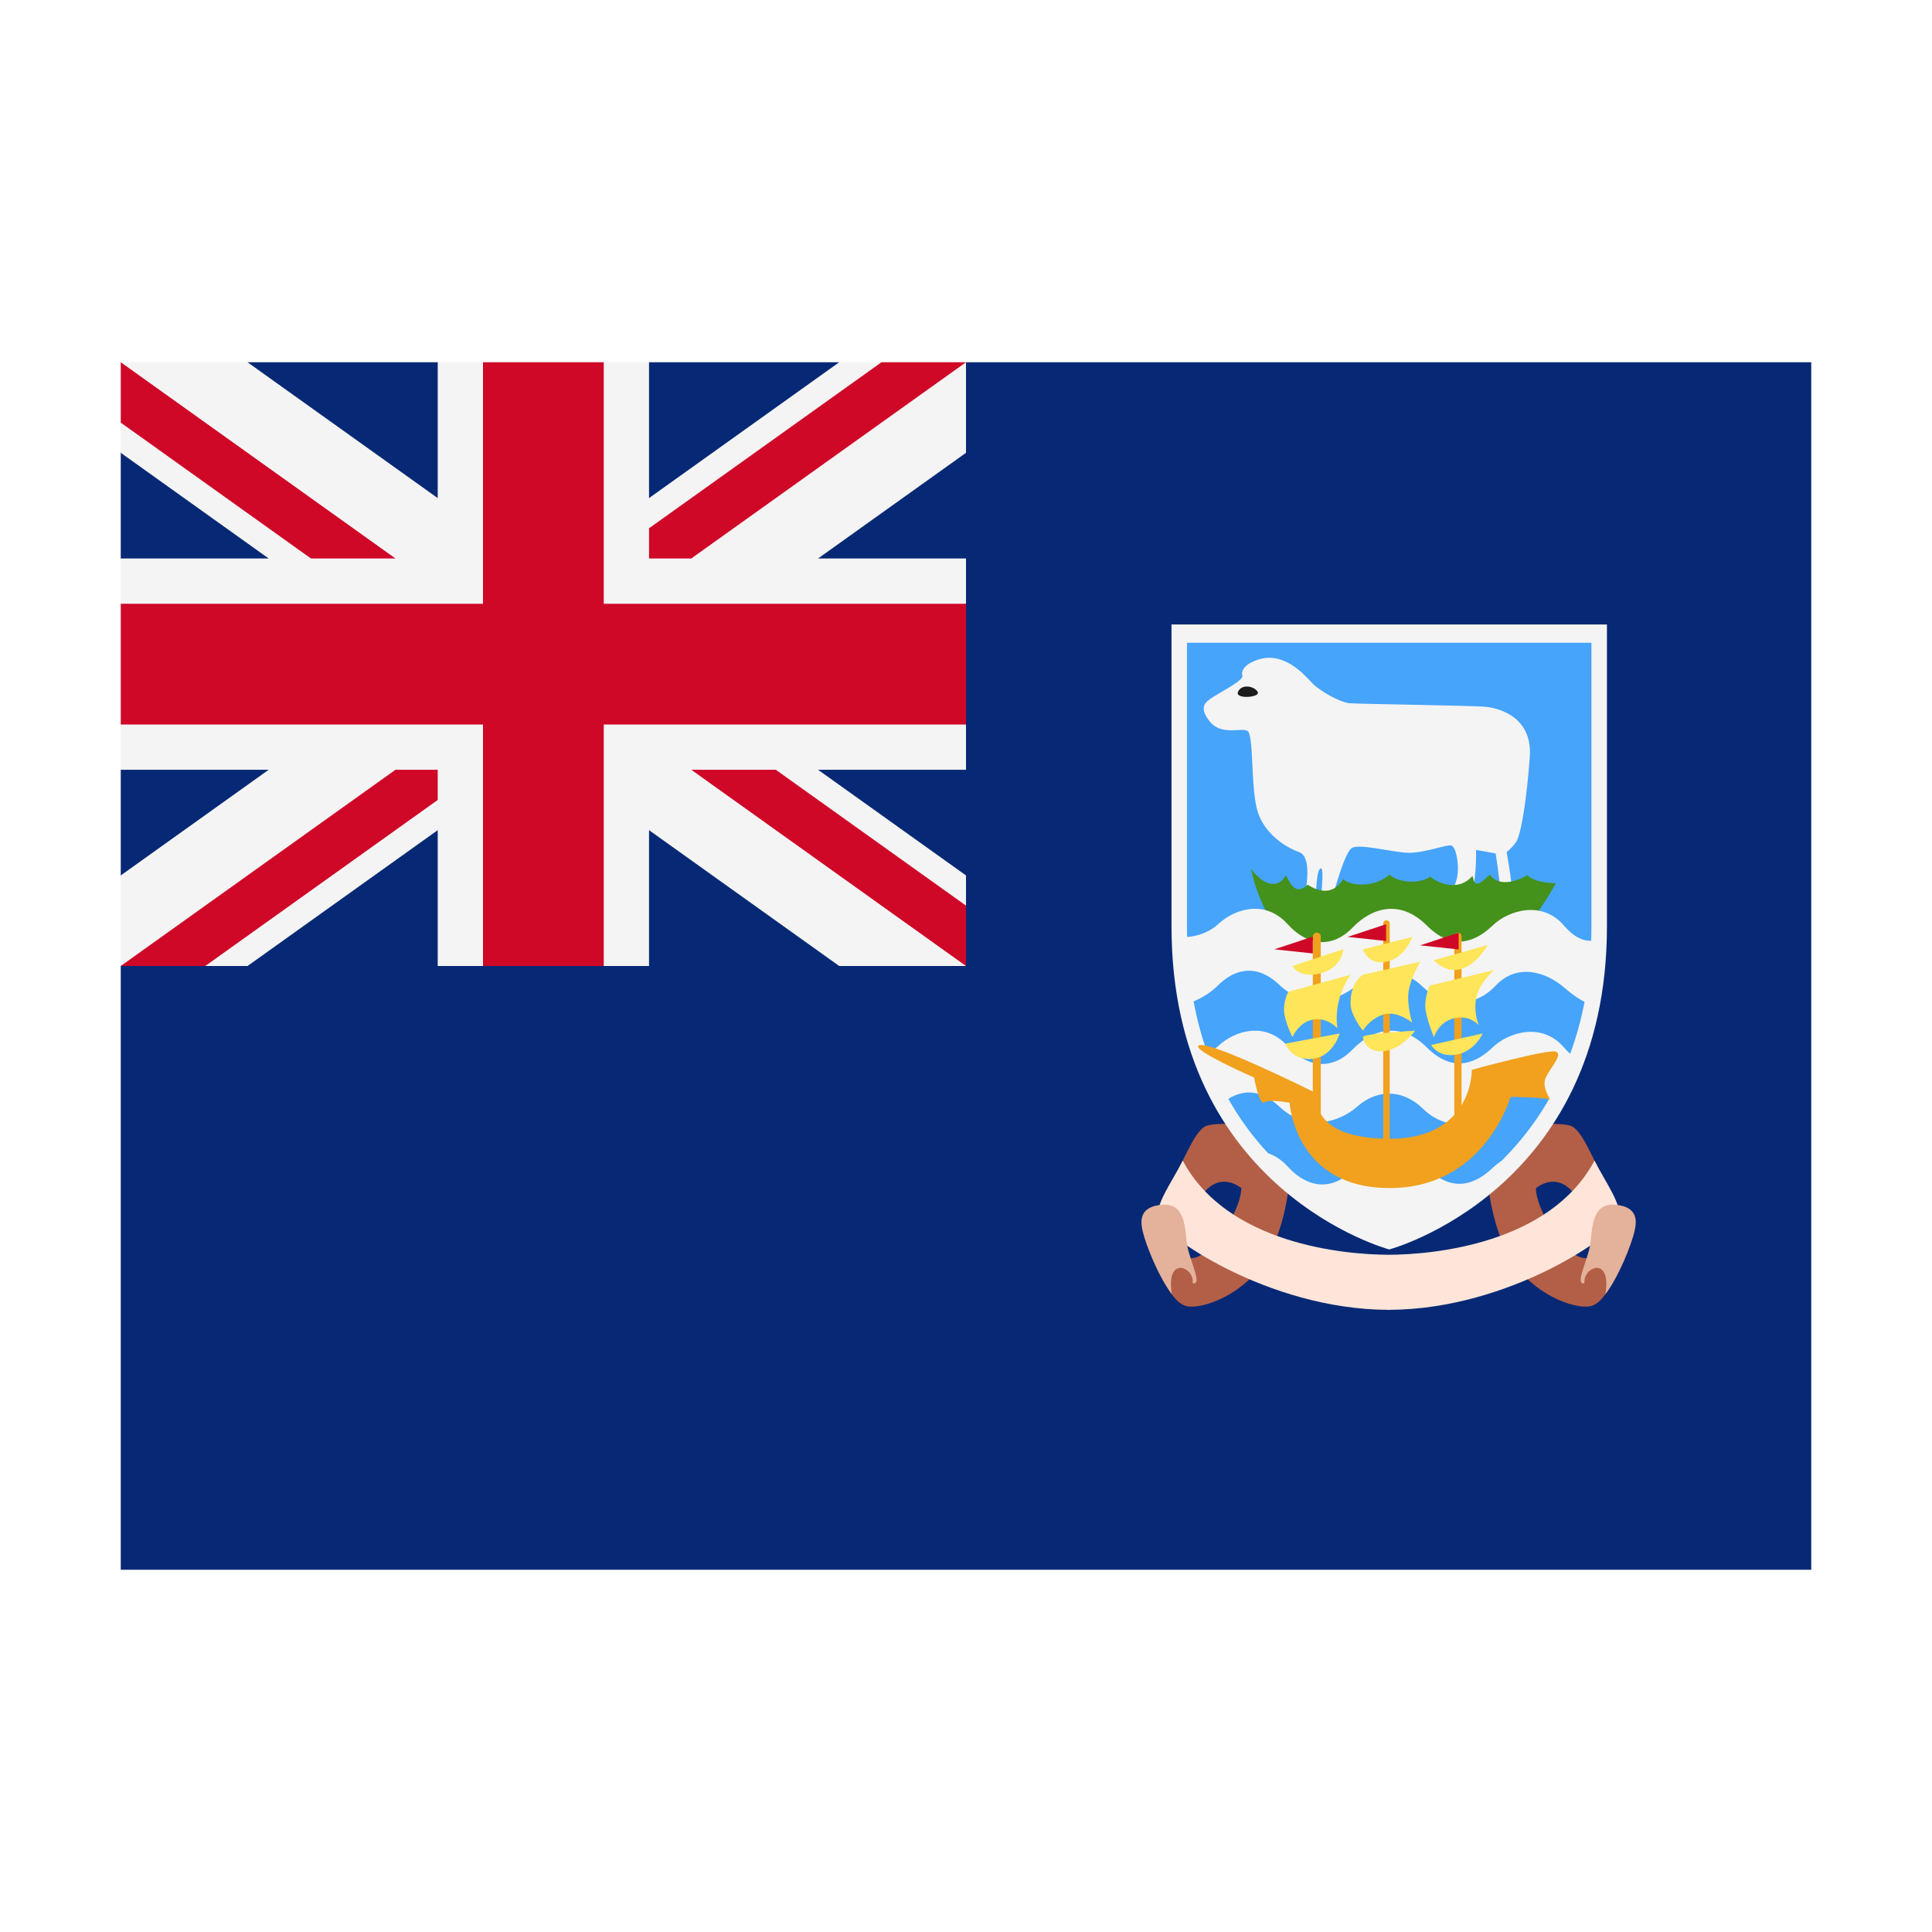 <svg width="32" height="32" viewBox="0 0 32 32" xmlns="http://www.w3.org/2000/svg">
  <polygon fill="#072975" points="16,6 30,6 30,26 2,26 2,16" />
  <polygon fill="#072975" points="4.1,6 7.25,6 9,7 10.75,6 13.9,6 16,7.5 16,9.25 15,11 16,12.75 16,14.5 13.9,16 10.75,16 9,15 7.25,16 4.1,16 2,14.5 2,12.75 3,11 2,9.25 2,7.5" />
  <polygon fill="#F4F4F4" points="16,6 15.3,6.25 14.6,6 13.9,6 10.75,8.25 10.75,6 10,6 9,6.5 8,6 7.25,6 7.25,8.25 4.1,6 2,6 2.25,6.5 2,7 2,7.5 4.45,9.25 2,9.25 2,10 2.5,11 2,12 2,12.75 4.45,12.75 2,14.5 2,16 2.7,15.75 3.4,16 4.1,16 7.25,13.75 7.25,16 8,16 9,15.5 10,16 10.75,16 10.75,13.75 13.9,16 16,16 15.75,15.5 16,15 16,14.5 13.55,12.75 16,12.75 16,12 15.5,11 16,10 16,9.25 13.55,9.25 16,7.5" />
  <path fill="#CF0828" d="M7.25,12.75h-0.7L2,16h1.4l3.85-2.75V12.75z M11.45,12.75L16,16v-1l-3.15-2.25H11.45z M10.75,9.25h0.7L16,6h-1.4l-3.85,2.75V9.25z M5.15,9.25L2,7V6l4.55,3.25H5.15z M16,12h-6v4H8v-4H2v-2h6V6h2v4h6V12z" />
  <path d="M19.41,19.582C19.622,19.185 19.77,18.788 19.942,18.668C20.115,18.548 21.084,18.644 21.272,18.86C21.461,19.076 21.364,20.194 20.992,20.819C20.62,21.444 19.925,21.685 19.665,21.636C19.405,21.588 19.237,21.119 19.189,20.951C19.141,20.782 19.3,20.722 19.665,20.831C20.031,20.939 20.571,20.014 20.559,19.677C20.247,19.448 19.973,19.629 19.851,19.905C19.731,20.183 19.41,19.582 19.41,19.582ZM26.59,19.582C26.59,19.582 26.269,20.183 26.148,19.905C26.026,19.629 25.752,19.448 25.44,19.677C25.428,20.014 25.962,20.939 26.328,20.831C26.693,20.722 26.851,20.782 26.804,20.951C26.756,21.119 26.594,21.588 26.334,21.636C26.074,21.685 25.379,21.444 25.007,20.819C24.634,20.194 24.538,19.076 24.727,18.86C24.916,18.644 25.884,18.548 26.058,18.668C26.23,18.788 26.378,19.185 26.59,19.582Z" fill="#b35f47" />
  <path d="M26.818,20.195C26.874,19.955 26.59,19.582 26.41,19.223C25.676,20.602 23.741,20.781 23,20.783C22.259,20.781 20.324,20.602 19.59,19.223C19.41,19.582 19.125,19.954 19.181,20.195C19.238,20.435 20.979,21.685 22.988,21.695L22.988,21.697L23,21.696L23.012,21.697L23.012,21.695C25.021,21.685 26.762,20.435 26.818,20.195Z" fill="#ffe5d9" />
  <path d="M18.925,20.387C18.889,20.226 18.865,19.978 19.262,19.954C19.658,19.93 19.622,20.399 19.666,20.639C19.709,20.88 19.923,21.3 19.754,21.252C19.791,20.988 19.301,20.782 19.41,21.438C19.185,21.142 18.976,20.611 18.925,20.387ZM27.074,20.387C27.024,20.611 26.814,21.142 26.59,21.438C26.699,20.782 26.209,20.988 26.245,21.252C26.077,21.3 26.291,20.88 26.334,20.639C26.378,20.399 26.341,19.93 26.738,19.954C27.134,19.978 27.111,20.226 27.074,20.387Z" fill="#e4b29a" />
  <path d="M26.616,10.343L19.404,10.343L19.404,15.343C19.404,19.734 23.01,20.695 23.01,20.695C23.01,20.695 26.616,19.734 26.616,15.343L26.616,10.343Z" fill="#f4f4f4" />
  <path d="M23.009,20.387C22.611,20.268 19.66,19.248 19.66,15.348L19.66,10.646L26.359,10.646L26.359,15.348C26.359,19.212 23.381,20.27 23.009,20.387Z" fill="#46a4fb" />
  <path d="M21.576,14.991C21.66,14.654 21.721,14.185 21.516,14.113C21.311,14.041 20.95,13.825 20.83,13.44C20.711,13.055 20.771,12.166 20.662,12.106C20.554,12.046 20.23,12.19 20.038,11.95C19.845,11.71 19.965,11.625 20.098,11.541C20.23,11.457 20.602,11.265 20.578,11.192C20.554,11.12 20.602,11.005 20.83,10.928C21.251,10.783 21.588,11.156 21.72,11.3C21.852,11.445 22.201,11.637 22.357,11.648C22.513,11.661 24.4,11.685 24.617,11.708C24.833,11.732 25.386,11.877 25.338,12.538C25.291,13.198 25.197,13.836 25.105,13.956C25.014,14.076 24.954,14.112 24.954,14.112C24.954,14.112 25.05,14.642 25.038,14.737C25.025,14.833 24.858,14.869 24.845,14.701C24.833,14.532 24.773,14.136 24.773,14.136L24.448,14.077C24.448,14.077 24.461,14.654 24.352,14.822C24.244,14.991 23.968,14.882 24.04,14.762C24.112,14.642 24.148,14.534 24.148,14.39C24.148,14.246 24.112,14.029 24.04,14.005C23.968,13.982 23.608,14.125 23.343,14.125C23.078,14.125 22.49,13.957 22.381,14.053C22.273,14.149 22.129,14.642 22.057,14.918C21.984,15.195 21.864,15.027 21.877,14.895C21.889,14.762 21.937,14.318 21.864,14.39C21.792,14.462 21.817,14.798 21.768,14.907C21.72,15.015 21.576,14.991 21.576,14.991Z" fill="#f4f4f4" />
  <path d="M20.722,14.389C20.722,14.389 20.878,15.286 21.468,15.675C22.057,16.065 24.528,15.964 24.953,15.663C25.378,15.362 25.77,14.629 25.77,14.629C25.77,14.629 25.421,14.629 25.301,14.497C24.953,14.689 24.748,14.605 24.677,14.485C24.401,14.761 24.424,14.593 24.388,14.508C24.148,14.785 23.799,14.617 23.691,14.521C23.451,14.677 23.091,14.581 23.018,14.485C22.742,14.725 22.333,14.665 22.249,14.557C22.069,14.858 21.804,14.749 21.66,14.653C21.455,14.845 21.371,14.629 21.299,14.497C21.131,14.786 20.854,14.582 20.722,14.389Z" fill="#44911b" />
  <path d="M19.521,15.519C19.521,15.519 19.893,15.567 20.181,15.303C20.47,15.038 20.963,14.906 21.323,15.303C21.684,15.7 22.092,15.688 22.404,15.363C22.717,15.038 23.186,14.885 23.631,15.328C24.075,15.772 24.46,15.582 24.724,15.328C24.989,15.075 25.541,14.909 25.902,15.328C26.263,15.748 26.515,15.52 26.515,15.52L26.359,16.626C26.359,16.626 26.251,16.65 25.914,16.362C25.578,16.073 25.109,15.965 24.773,16.325C24.436,16.686 23.931,16.698 23.571,16.349C23.211,16.001 22.79,16.037 22.478,16.313C22.165,16.589 21.624,16.722 21.191,16.313C20.759,15.905 20.386,16.108 20.17,16.325C19.954,16.542 19.661,16.626 19.661,16.626L19.521,15.519ZM19.891,17.492C19.986,17.46 20.088,17.408 20.181,17.322C20.47,17.057 20.963,16.925 21.323,17.322C21.684,17.718 22.092,17.706 22.404,17.382C22.717,17.057 23.186,16.903 23.631,17.347C24.075,17.79 24.46,17.6 24.724,17.347C24.989,17.093 25.541,16.927 25.902,17.347C25.974,17.43 26.042,17.488 26.104,17.527C26.167,17.766 25.828,18.31 25.782,18.28C25.463,18.071 25.067,18.027 24.773,18.342C24.436,18.703 23.931,18.715 23.571,18.366C23.211,18.018 22.79,18.054 22.478,18.33C22.165,18.606 21.624,18.738 21.191,18.33C20.818,17.976 20.488,18.082 20.266,18.257C20.231,18.286 19.692,17.561 19.891,17.492ZM20.83,19.068C21.001,19.079 21.174,19.152 21.324,19.317C21.684,19.714 22.093,19.702 22.405,19.377C22.718,19.052 23.187,18.898 23.631,19.342C24.076,19.785 24.461,19.595 24.725,19.342C24.821,19.25 24.956,19.168 25.105,19.124C24.61,19.835 23.198,20.555 23.01,20.555C22.819,20.555 21.288,19.882 20.83,19.068Z" fill="#f4f4f4" />
  <path d="M20.506,11.457C20.566,11.325 20.769,11.361 20.83,11.457C20.891,11.553 20.446,11.589 20.506,11.457Z" fill="#1c1c1c" />
  <path d="M19.847,17.322C19.774,17.411 20.771,17.847 20.771,17.847C20.771,17.847 20.859,18.32 20.939,18.26C21.019,18.2 21.36,18.265 21.36,18.265C21.36,18.265 21.441,19.678 23.018,19.678C24.595,19.678 25.019,18.168 25.019,18.168C25.019,18.168 25.588,18.175 25.655,18.21C25.722,18.245 25.518,18.023 25.603,17.847C25.687,17.671 25.891,17.467 25.771,17.418C25.651,17.371 24.378,17.719 24.378,17.719C24.378,17.719 24.401,18.861 23.019,18.861C21.637,18.861 21.818,18.115 21.818,18.115C21.818,18.115 19.959,17.185 19.847,17.322Z" fill="#f1a11e" />
  <path d="M21.876,18.555C21.876,18.592 21.847,18.622 21.81,18.622C21.773,18.622 21.744,18.592 21.744,18.555L21.744,15.513C21.744,15.477 21.773,15.447 21.81,15.447C21.847,15.447 21.876,15.476 21.876,15.513L21.876,18.555ZM23.018,18.927C23.018,18.957 22.994,18.981 22.964,18.981C22.934,18.981 22.911,18.957 22.911,18.927L22.911,15.297C22.911,15.267 22.934,15.243 22.964,15.243C22.994,15.243 23.018,15.267 23.018,15.297L23.018,18.927ZM24.208,18.728C24.208,18.762 24.181,18.788 24.148,18.788C24.115,18.788 24.088,18.762 24.088,18.728L24.088,15.507C24.088,15.474 24.115,15.447 24.148,15.447C24.181,15.447 24.208,15.474 24.208,15.507L24.208,18.728Z" fill="#f1a11e" />
  <path d="M21.408,16C21.408,16 21.516,16.216 21.876,16.12C22.237,16.024 22.248,15.723 22.248,15.723L21.408,16ZM23.391,15.519L22.574,15.724C22.574,15.724 22.658,15.991 22.964,15.929C23.271,15.868 23.391,15.519 23.391,15.519ZM23.751,15.904C23.751,15.904 23.944,16.132 24.208,16.048C24.473,15.965 24.641,15.652 24.641,15.652L23.751,15.904ZM22.369,16.145L21.338,16.428C21.338,16.428 21.239,16.612 21.275,16.805C21.311,16.997 21.408,17.177 21.408,17.177C21.408,17.177 21.504,16.937 21.744,16.888C21.985,16.84 22.153,17.033 22.153,17.033C22.153,17.033 22.061,16.593 22.369,16.145ZM22.574,16.145C22.574,16.145 22.364,16.264 22.369,16.625C22.372,16.823 22.574,17.072 22.574,17.072C22.574,17.072 22.682,16.878 22.911,16.805C23.139,16.733 23.391,16.938 23.391,16.938C23.391,16.938 23.297,16.646 23.331,16.421C23.366,16.195 23.524,15.93 23.524,15.93L22.574,16.145ZM23.679,16.325C23.679,16.325 23.607,16.482 23.607,16.662C23.607,16.842 23.751,17.178 23.751,17.178C23.751,17.178 23.824,16.925 24.088,16.865C24.353,16.805 24.497,16.985 24.497,16.985C24.497,16.985 24.408,16.808 24.447,16.548C24.485,16.288 24.75,16.067 24.75,16.067L23.679,16.325ZM22.189,17.118L21.288,17.286C21.288,17.286 21.396,17.575 21.738,17.538C22.081,17.502 22.189,17.118 22.189,17.118ZM23.439,17.072C23.439,17.072 22.574,17.119 22.574,17.178C22.574,17.237 22.658,17.455 22.946,17.407C23.234,17.359 23.439,17.072 23.439,17.072ZM24.557,17.118L23.704,17.308C23.704,17.308 23.824,17.526 24.131,17.466C24.436,17.406 24.557,17.118 24.557,17.118Z" fill="#FEE559" />
  <path d="M21.744,15.513L21.107,15.724L21.744,15.792L21.744,15.513ZM22.958,15.308L22.321,15.518L22.958,15.586L22.958,15.308ZM24.16,15.447L23.523,15.658L24.16,15.726L24.16,15.447Z" fill="#cf0828" />
</svg>
